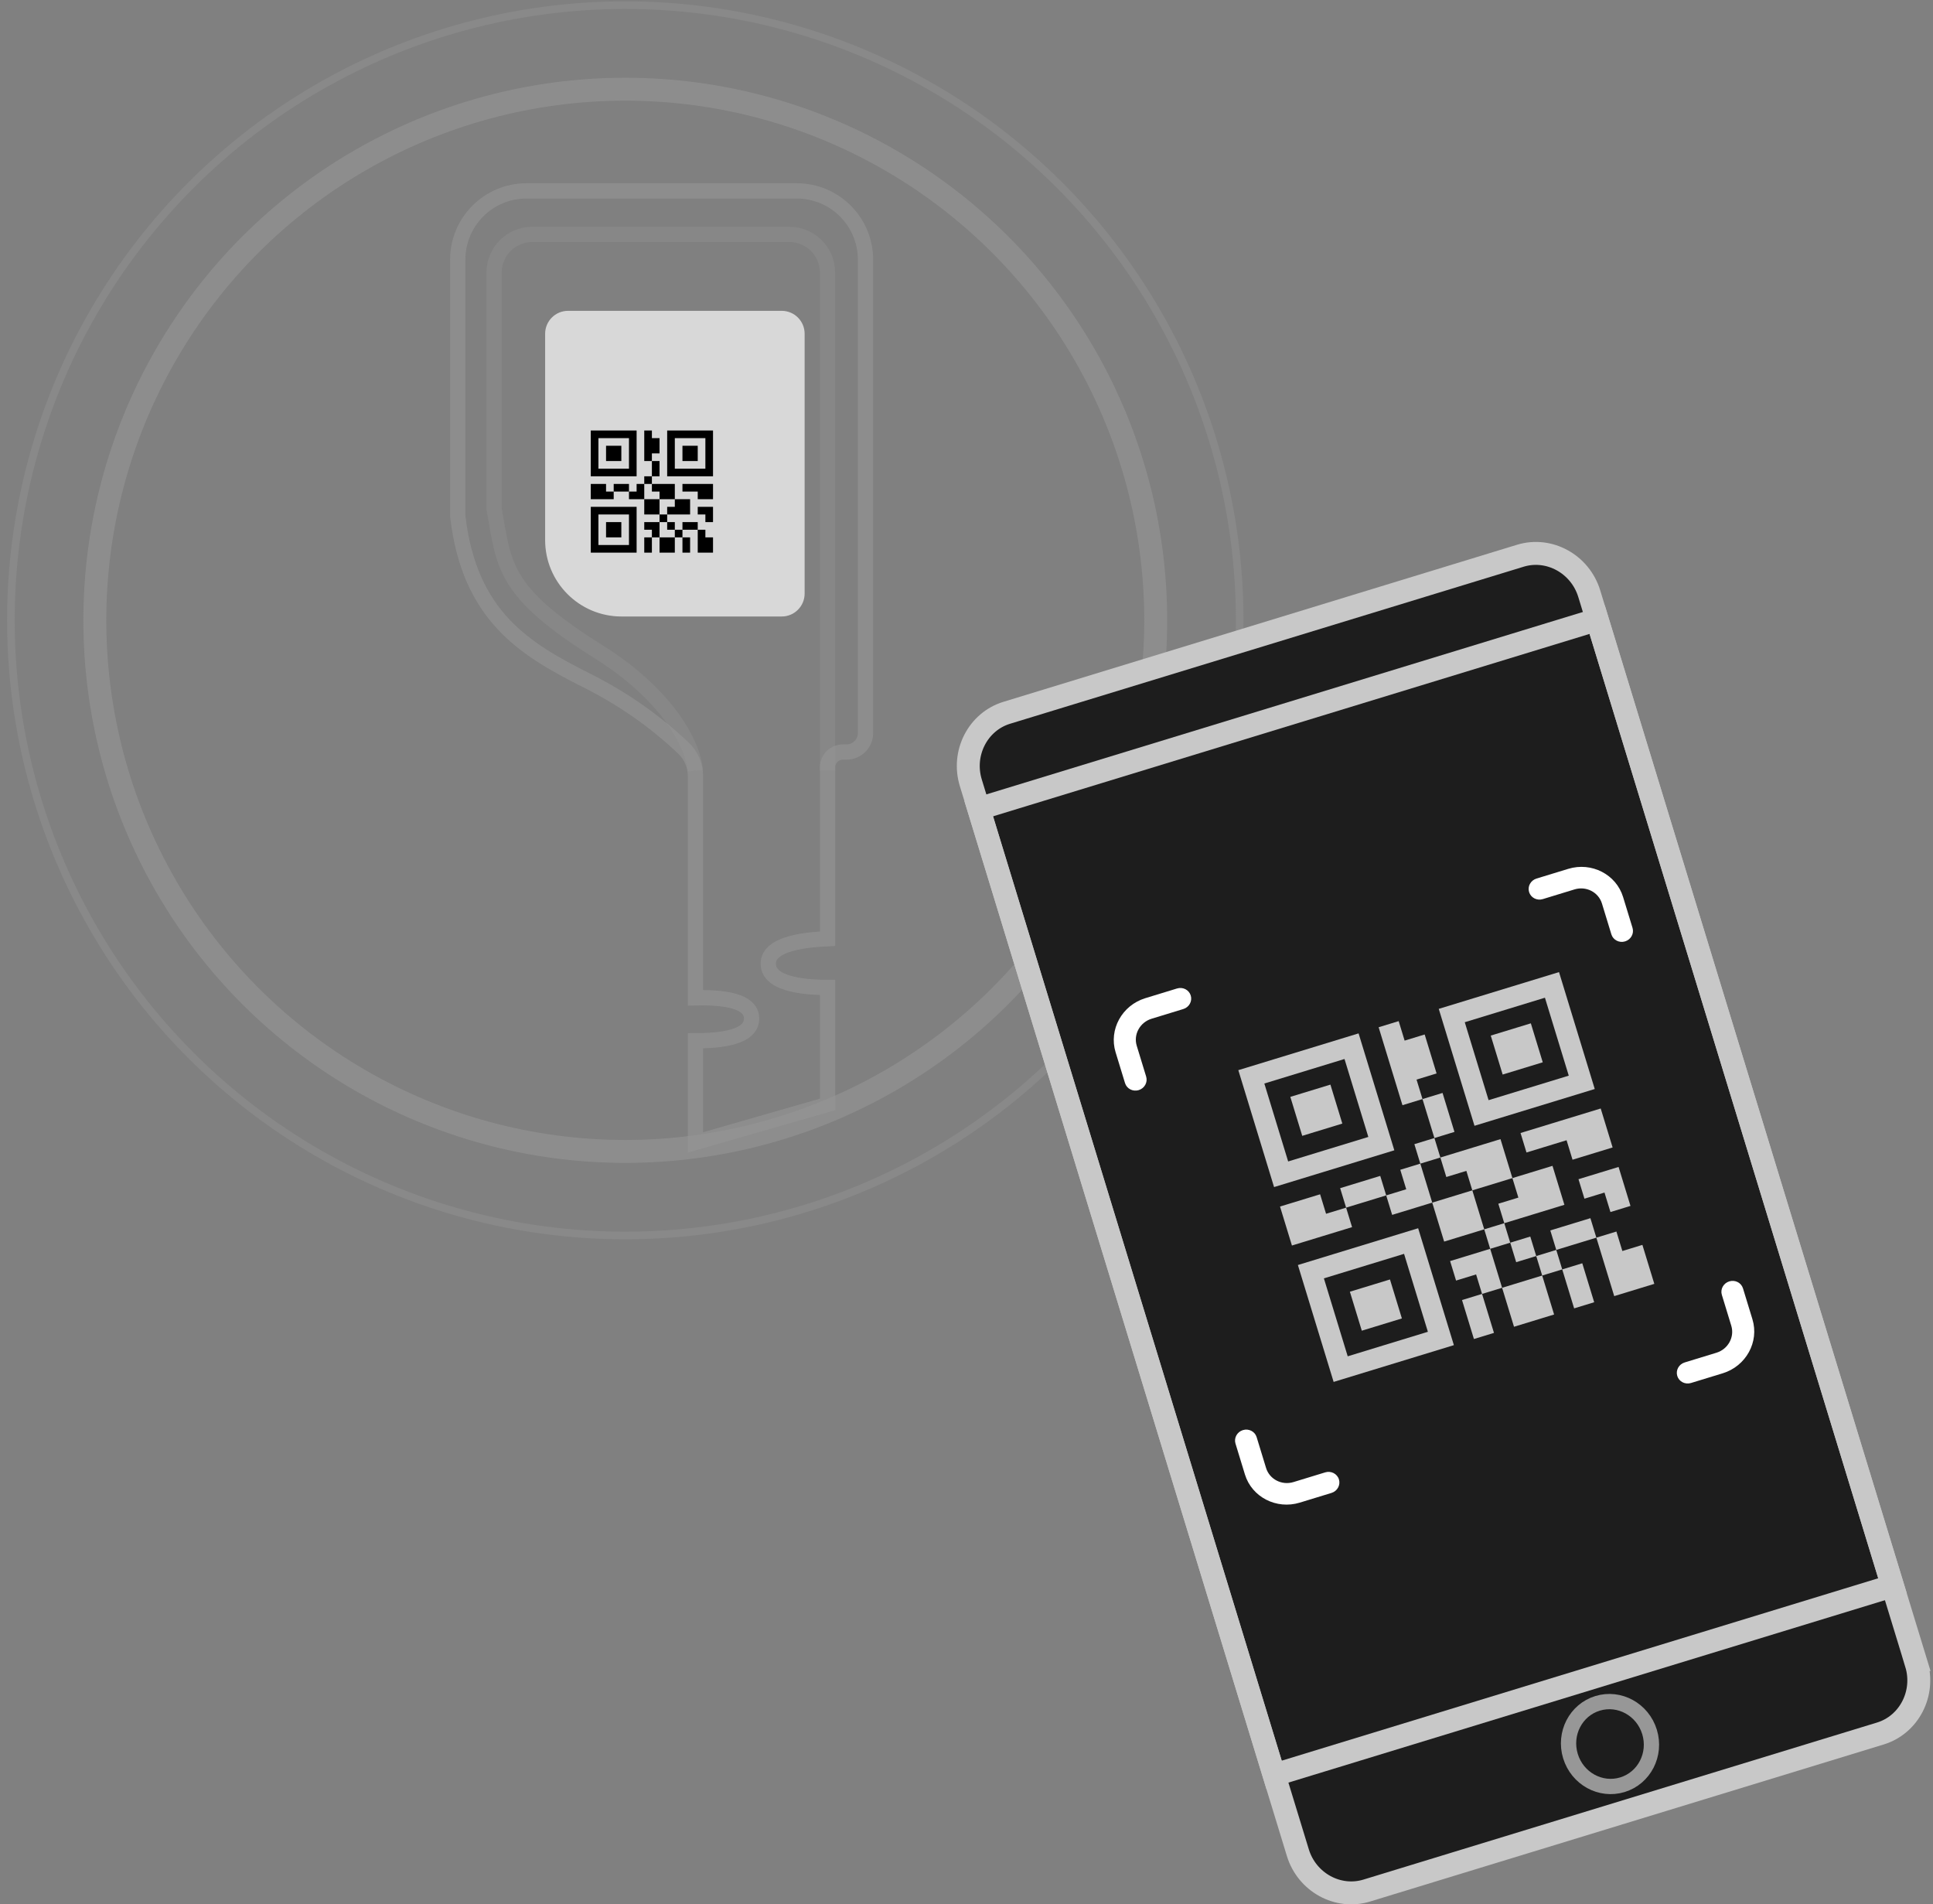 <?xml version="1.0" encoding="UTF-8"?>
<svg width="200px" height="197px" viewBox="0 0 200 197" version="1.1" xmlns="http://www.w3.org/2000/svg" xmlns:xlink="http://www.w3.org/1999/xlink">
    <rect x="0" y="0" width="200" height="197" fill="#808080" stroke="none"/>
    <!-- Generator: Sketch 52.5 (67469) - http://www.bohemiancoding.com/sketch -->
    <title>Group 110</title>
    <desc>Created with Sketch.</desc>
    <g id="Page-1" stroke="none" stroke-width="1" fill="none" fill-rule="evenodd">
        <g id="Group-110" transform="translate(1, 0)">
            <g id="Group-109">
                <g id="Group-3-Copy-3" transform="translate(63.695, 64.169) rotate(90) translate(-63.695, -64.169) translate(0.059, 0.6)">
                    <ellipse id="Oval-3" stroke="#979797" stroke-width="0.791" opacity="0.4" cx="63.636" cy="63.569" rx="63.636" ry="63.569"></ellipse>
                    <ellipse id="Oval-3" stroke="#979797" stroke-width="2.372" opacity="0.6" cx="63.636" cy="63.569" rx="54.941" ry="54.883"></ellipse>
                    <path d="M19.213,73.789 L19.213,45.83 C19.213,41.901 22.398,38.715 26.327,38.715 L75.299,38.715 C76.383,38.715 77.262,39.594 77.262,40.677 L77.262,41.059 C77.262,41.932 77.969,42.64 78.843,42.64 L96.571,42.64 C96.754,46.73 97.616,48.775 99.159,48.775 C101.472,48.775 101.611,44.358 101.611,42.64 C104.146,42.64 108.18,42.64 113.712,42.64 L117.643,56.308 L107.131,56.308 C107.131,52.436 106.366,50.5 104.836,50.5 C103.306,50.5 102.59,52.436 102.687,56.308 L79.736,56.308 C78.655,56.308 77.621,56.751 76.875,57.533 C74.089,60.455 71.755,63.788 69.872,67.531 C66.647,73.947 63.235,79.7 52.85,80.904 C44.009,80.904 35.168,80.904 26.327,80.904 L26.327,80.904 C22.398,80.904 19.213,77.719 19.213,73.789 Z" id="Path-4" stroke="#979797" stroke-width="1.581" opacity="0.6"></path>
                    <path d="M79.19,56.308 C76.091,56.605 71.076,59.635 66.912,66.296 C60.667,76.289 57.979,76.085 52.096,77.144 C43.953,77.144 35.811,77.144 27.668,77.144 L27.668,77.144 C25.485,77.144 23.715,75.374 23.715,73.191 L23.715,46.595 C23.715,44.412 25.485,42.643 27.668,42.643 L79.19,42.643" id="Path-5" stroke-opacity="0.5" stroke="#979797" stroke-width="1.581" opacity="0.6"></path>
                    <path d="M33.992,45.012 L60.87,45.012 C62.179,45.012 63.241,46.074 63.241,47.383 L63.241,63.956 C63.241,68.322 59.702,71.861 55.336,71.861 L33.992,71.861 C32.682,71.861 31.621,70.799 31.621,69.49 L31.621,47.383 C31.621,46.074 32.682,45.012 33.992,45.012 Z" id="Rectangle" fill="#D8D8D8"></path>
                </g>
                <g id="code" transform="translate(60.125, 44.533)" fill="#000000" fill-rule="nonzero">
                    <path d="M4.743,0 L0,0 L0,4.738 L4.743,4.738 L4.743,0 Z M3.953,3.948 L0.791,3.948 L0.791,0.79 L3.953,0.79 L3.953,3.948 Z" id="Shape"></path>
                    <path d="M0,12.635 L4.743,12.635 L4.743,7.897 L0,7.897 L0,12.635 Z M0.791,8.687 L3.953,8.687 L3.953,11.845 L0.791,11.845 L0.791,8.687 Z" id="Shape"></path>
                    <path d="M7.905,0 L7.905,4.738 L12.648,4.738 L12.648,0 L7.905,0 Z M11.858,3.948 L8.696,3.948 L8.696,0.79 L11.858,0.79 L11.858,3.948 Z" id="Shape"></path>
                    <path d="M9.486,1.579 L11.067,1.579 L11.067,3.159 L9.486,3.159 L9.486,1.579 Z M1.581,5.528 L1.581,6.317 L2.372,6.317 L2.372,7.107 L0,7.107 L0,5.528 L1.581,5.528 Z M5.534,7.107 L7.115,7.107 L7.115,8.687 L5.534,8.687 L5.534,7.107 Z M2.372,5.528 L3.953,5.528 L3.953,6.317 L2.372,6.317 L2.372,5.528 Z M7.115,9.476 L7.115,10.266 L7.115,11.056 L6.324,11.056 L6.324,10.266 L5.534,10.266 L5.534,9.476 L7.115,9.476 Z M4.743,5.528 L5.534,5.528 L5.534,7.107 L3.953,7.107 L3.953,6.317 L4.743,6.317 L4.743,5.528 Z M6.324,3.159 L7.115,3.159 L7.115,4.738 L6.324,4.738 L6.324,3.159 Z M7.115,6.317 L6.324,6.317 L6.324,5.528 L8.696,5.528 L8.696,7.107 L7.115,7.107 L7.115,6.317 Z M5.534,4.738 L6.324,4.738 L6.324,5.528 L5.534,5.528 L5.534,4.738 Z M7.115,11.056 L8.696,11.056 L8.696,12.635 L7.115,12.635 L7.115,11.056 Z M5.534,11.056 L6.324,11.056 L6.324,12.635 L5.534,12.635 L5.534,11.056 Z M7.115,8.687 L7.905,8.687 L7.905,9.476 L7.115,9.476 L7.115,8.687 Z M7.115,2.369 L6.324,2.369 L6.324,3.159 L5.534,3.159 L5.534,0 L6.324,0 L6.324,0.79 L7.115,0.79 L7.115,2.369 Z M9.486,11.056 L10.277,11.056 L10.277,12.635 L9.486,12.635 L9.486,11.056 Z M9.486,9.476 L11.067,9.476 L11.067,10.266 L9.486,10.266 L9.486,9.476 Z M8.696,10.266 L9.486,10.266 L9.486,11.056 L8.696,11.056 L8.696,10.266 Z M7.905,9.476 L8.696,9.476 L8.696,10.266 L7.905,10.266 L7.905,9.476 Z M11.067,7.897 L11.858,7.897 L12.648,7.897 L12.648,9.476 L11.858,9.476 L11.858,8.687 L11.067,8.687 L11.067,7.897 Z M11.858,10.266 L11.858,11.056 L12.648,11.056 L12.648,12.635 L11.067,12.635 L11.067,10.266 L11.858,10.266 Z M7.905,7.897 L8.696,7.897 L8.696,7.107 L10.277,7.107 L10.277,8.687 L7.905,8.687 L7.905,7.897 Z M9.486,5.528 L11.067,5.528 L12.648,5.528 L12.648,7.107 L11.067,7.107 L11.067,6.317 L9.486,6.317 L9.486,5.528 Z M1.581,9.476 L3.162,9.476 L3.162,11.056 L1.581,11.056 L1.581,9.476 Z M1.581,1.579 L3.162,1.579 L3.162,3.159 L1.581,3.159 L1.581,1.579 Z" id="Combined-Shape"></path>
                </g>
            </g>
            <g id="Group-107" transform="translate(97, 55)">
                <g id="Group-2" transform="translate(51.319, 71.695) rotate(73) translate(-51.319, -71.695) translate(-12.713, 37.738)">
                    <path d="M121.752,0.417 C124.962,0.417 127.586,2.969 127.586,6.086 L127.586,61.656 C127.586,64.776 124.962,67.327 121.752,67.327 L6.018,67.327 C2.809,67.327 0.184,64.776 0.184,61.656 L0.184,6.085 C0.184,2.969 2.809,0.416 6.018,0.416 L121.752,0.416 L121.752,0.417 Z" id="Shape" stroke="#C8C8C8" stroke-width="2.372" fill="#1D1D1D" fill-rule="nonzero"></path>
                    <polygon id="Rectangle-path" stroke="#C8C8C8" stroke-width="2.372" fill-rule="nonzero" points="8.826 0.417 113.35 0.417 113.35 67.327 8.826 67.327"></polygon>
                    <ellipse id="Oval-2" stroke="#979797" stroke-width="1.581" cx="120.449" cy="33.155" rx="4.401" ry="4.278"></ellipse>
                </g>
                <g id="code" transform="translate(51.721, 66.854) rotate(-17) translate(-51.721, -66.854) translate(34.329, 49.876)" fill="#C8C8C8" fill-rule="nonzero">
                    <path d="M13.011,0 L0,0 L0,12.647 L13.011,12.647 L13.011,0 Z M10.843,10.539 L2.169,10.539 L2.169,2.108 L10.843,2.108 L10.843,10.539 Z" id="Shape"></path>
                    <path d="M0,33.724 L13.011,33.724 L13.011,21.078 L0,21.078 L0,33.724 Z M2.169,23.185 L10.843,23.185 L10.843,31.616 L2.169,31.616 L2.169,23.185 Z" id="Shape"></path>
                    <path d="M21.685,0 L21.685,12.647 L34.696,12.647 L34.696,0 L21.685,0 Z M32.528,10.539 L23.854,10.539 L23.854,2.108 L32.528,2.108 L32.528,10.539 Z" id="Shape"></path>
                    <path d="M26.022,4.216 L30.359,4.216 L30.359,8.431 L26.022,8.431 L26.022,4.216 Z M4.337,14.754 L4.337,16.862 L6.506,16.862 L6.506,18.97 L0,18.97 L0,14.754 L4.337,14.754 Z M15.18,18.97 L19.517,18.97 L19.517,23.185 L15.18,23.185 L15.18,18.97 Z M6.506,14.754 L10.843,14.754 L10.843,16.862 L6.506,16.862 L6.506,14.754 Z M19.517,25.293 L19.517,27.401 L19.517,29.509 L17.348,29.509 L17.348,27.401 L15.18,27.401 L15.18,25.293 L19.517,25.293 Z M13.011,14.754 L15.18,14.754 L15.18,18.97 L10.843,18.97 L10.843,16.862 L13.011,16.862 L13.011,14.754 Z M17.348,8.431 L19.517,8.431 L19.517,12.647 L17.348,12.647 L17.348,8.431 Z M19.517,16.862 L17.348,16.862 L17.348,14.754 L23.854,14.754 L23.854,18.97 L19.517,18.97 L19.517,16.862 Z M15.18,12.647 L17.348,12.647 L17.348,14.754 L15.18,14.754 L15.18,12.647 Z M19.517,29.509 L23.854,29.509 L23.854,33.724 L19.517,33.724 L19.517,29.509 Z M15.18,29.509 L17.348,29.509 L17.348,33.724 L15.18,33.724 L15.18,29.509 Z M19.517,23.185 L21.685,23.185 L21.685,25.293 L19.517,25.293 L19.517,23.185 Z M19.517,6.323 L17.348,6.323 L17.348,8.431 L15.18,8.431 L15.18,0 L17.348,0 L17.348,2.108 L19.517,2.108 L19.517,6.323 Z M26.022,29.509 L28.191,29.509 L28.191,33.724 L26.022,33.724 L26.022,29.509 Z M26.022,25.293 L30.359,25.293 L30.359,27.401 L26.022,27.401 L26.022,25.293 Z M23.854,27.401 L26.022,27.401 L26.022,29.509 L23.854,29.509 L23.854,27.401 Z M21.685,25.293 L23.854,25.293 L23.854,27.401 L21.685,27.401 L21.685,25.293 Z M30.359,21.078 L32.528,21.078 L34.696,21.078 L34.696,25.293 L32.528,25.293 L32.528,23.185 L30.359,23.185 L30.359,21.078 Z M32.528,27.401 L32.528,29.509 L34.696,29.509 L34.696,33.724 L30.359,33.724 L30.359,27.401 L32.528,27.401 Z M21.685,21.078 L23.854,21.078 L23.854,18.97 L28.191,18.97 L28.191,23.185 L21.685,23.185 L21.685,21.078 Z M26.022,14.754 L30.359,14.754 L34.696,14.754 L34.696,18.97 L30.359,18.97 L30.359,16.862 L26.022,16.862 L26.022,14.754 Z M4.337,25.293 L8.674,25.293 L8.674,29.509 L4.337,29.509 L4.337,25.293 Z M4.337,4.216 L8.674,4.216 L8.674,8.431 L4.337,8.431 L4.337,4.216 Z" id="Combined-Shape"></path>
                </g>
                <path d="M73.237,40.372 C75.759,40.372 77.812,42.366 77.812,44.819 L77.812,48.155 C77.812,48.769 77.301,49.267 76.668,49.267 C76.036,49.267 75.524,48.769 75.524,48.155 L75.524,44.819 C75.524,43.593 74.499,42.595 73.237,42.595 L69.805,42.595 C69.172,42.595 68.661,42.098 68.661,41.484 C68.661,40.869 69.172,40.372 69.805,40.372 L73.237,40.372 Z M24.047,49.267 C23.415,49.267 22.903,48.769 22.903,48.155 L22.903,44.819 C22.903,42.366 24.957,40.372 27.479,40.372 L30.911,40.372 C31.543,40.372 32.055,40.869 32.055,41.483 C32.055,42.098 31.543,42.595 30.911,42.595 L27.479,42.595 C26.217,42.595 25.191,43.593 25.191,44.819 L25.191,48.155 C25.191,48.769 24.68,49.267 24.047,49.267 Z M76.695,86.052 C77.328,86.052 77.839,86.549 77.839,87.163 L77.839,90.499 C77.839,92.952 75.786,94.947 73.263,94.947 L69.832,94.947 C69.199,94.947 68.688,94.449 68.688,93.835 C68.688,93.22 69.199,92.723 69.832,92.723 L73.263,92.723 C74.526,92.723 75.551,91.725 75.551,90.499 L75.551,87.163 C75.551,86.549 76.063,86.052 76.695,86.052 Z M30.938,92.723 C31.57,92.723 32.082,93.22 32.082,93.835 C32.082,94.449 31.57,94.947 30.938,94.947 L27.506,94.947 C24.983,94.947 22.93,92.952 22.93,90.499 L22.93,87.163 C22.93,86.549 23.442,86.052 24.074,86.052 C24.706,86.052 25.218,86.549 25.218,87.163 L25.218,90.499 C25.218,91.725 26.244,92.723 27.506,92.723 L30.938,92.723 Z" id="Combined-Shape" fill="#FFFFFF" fill-rule="nonzero" transform="translate(50.371, 67.659) rotate(-17) translate(-50.371, -67.659) "></path>
            </g>
        </g>
    </g>
</svg>